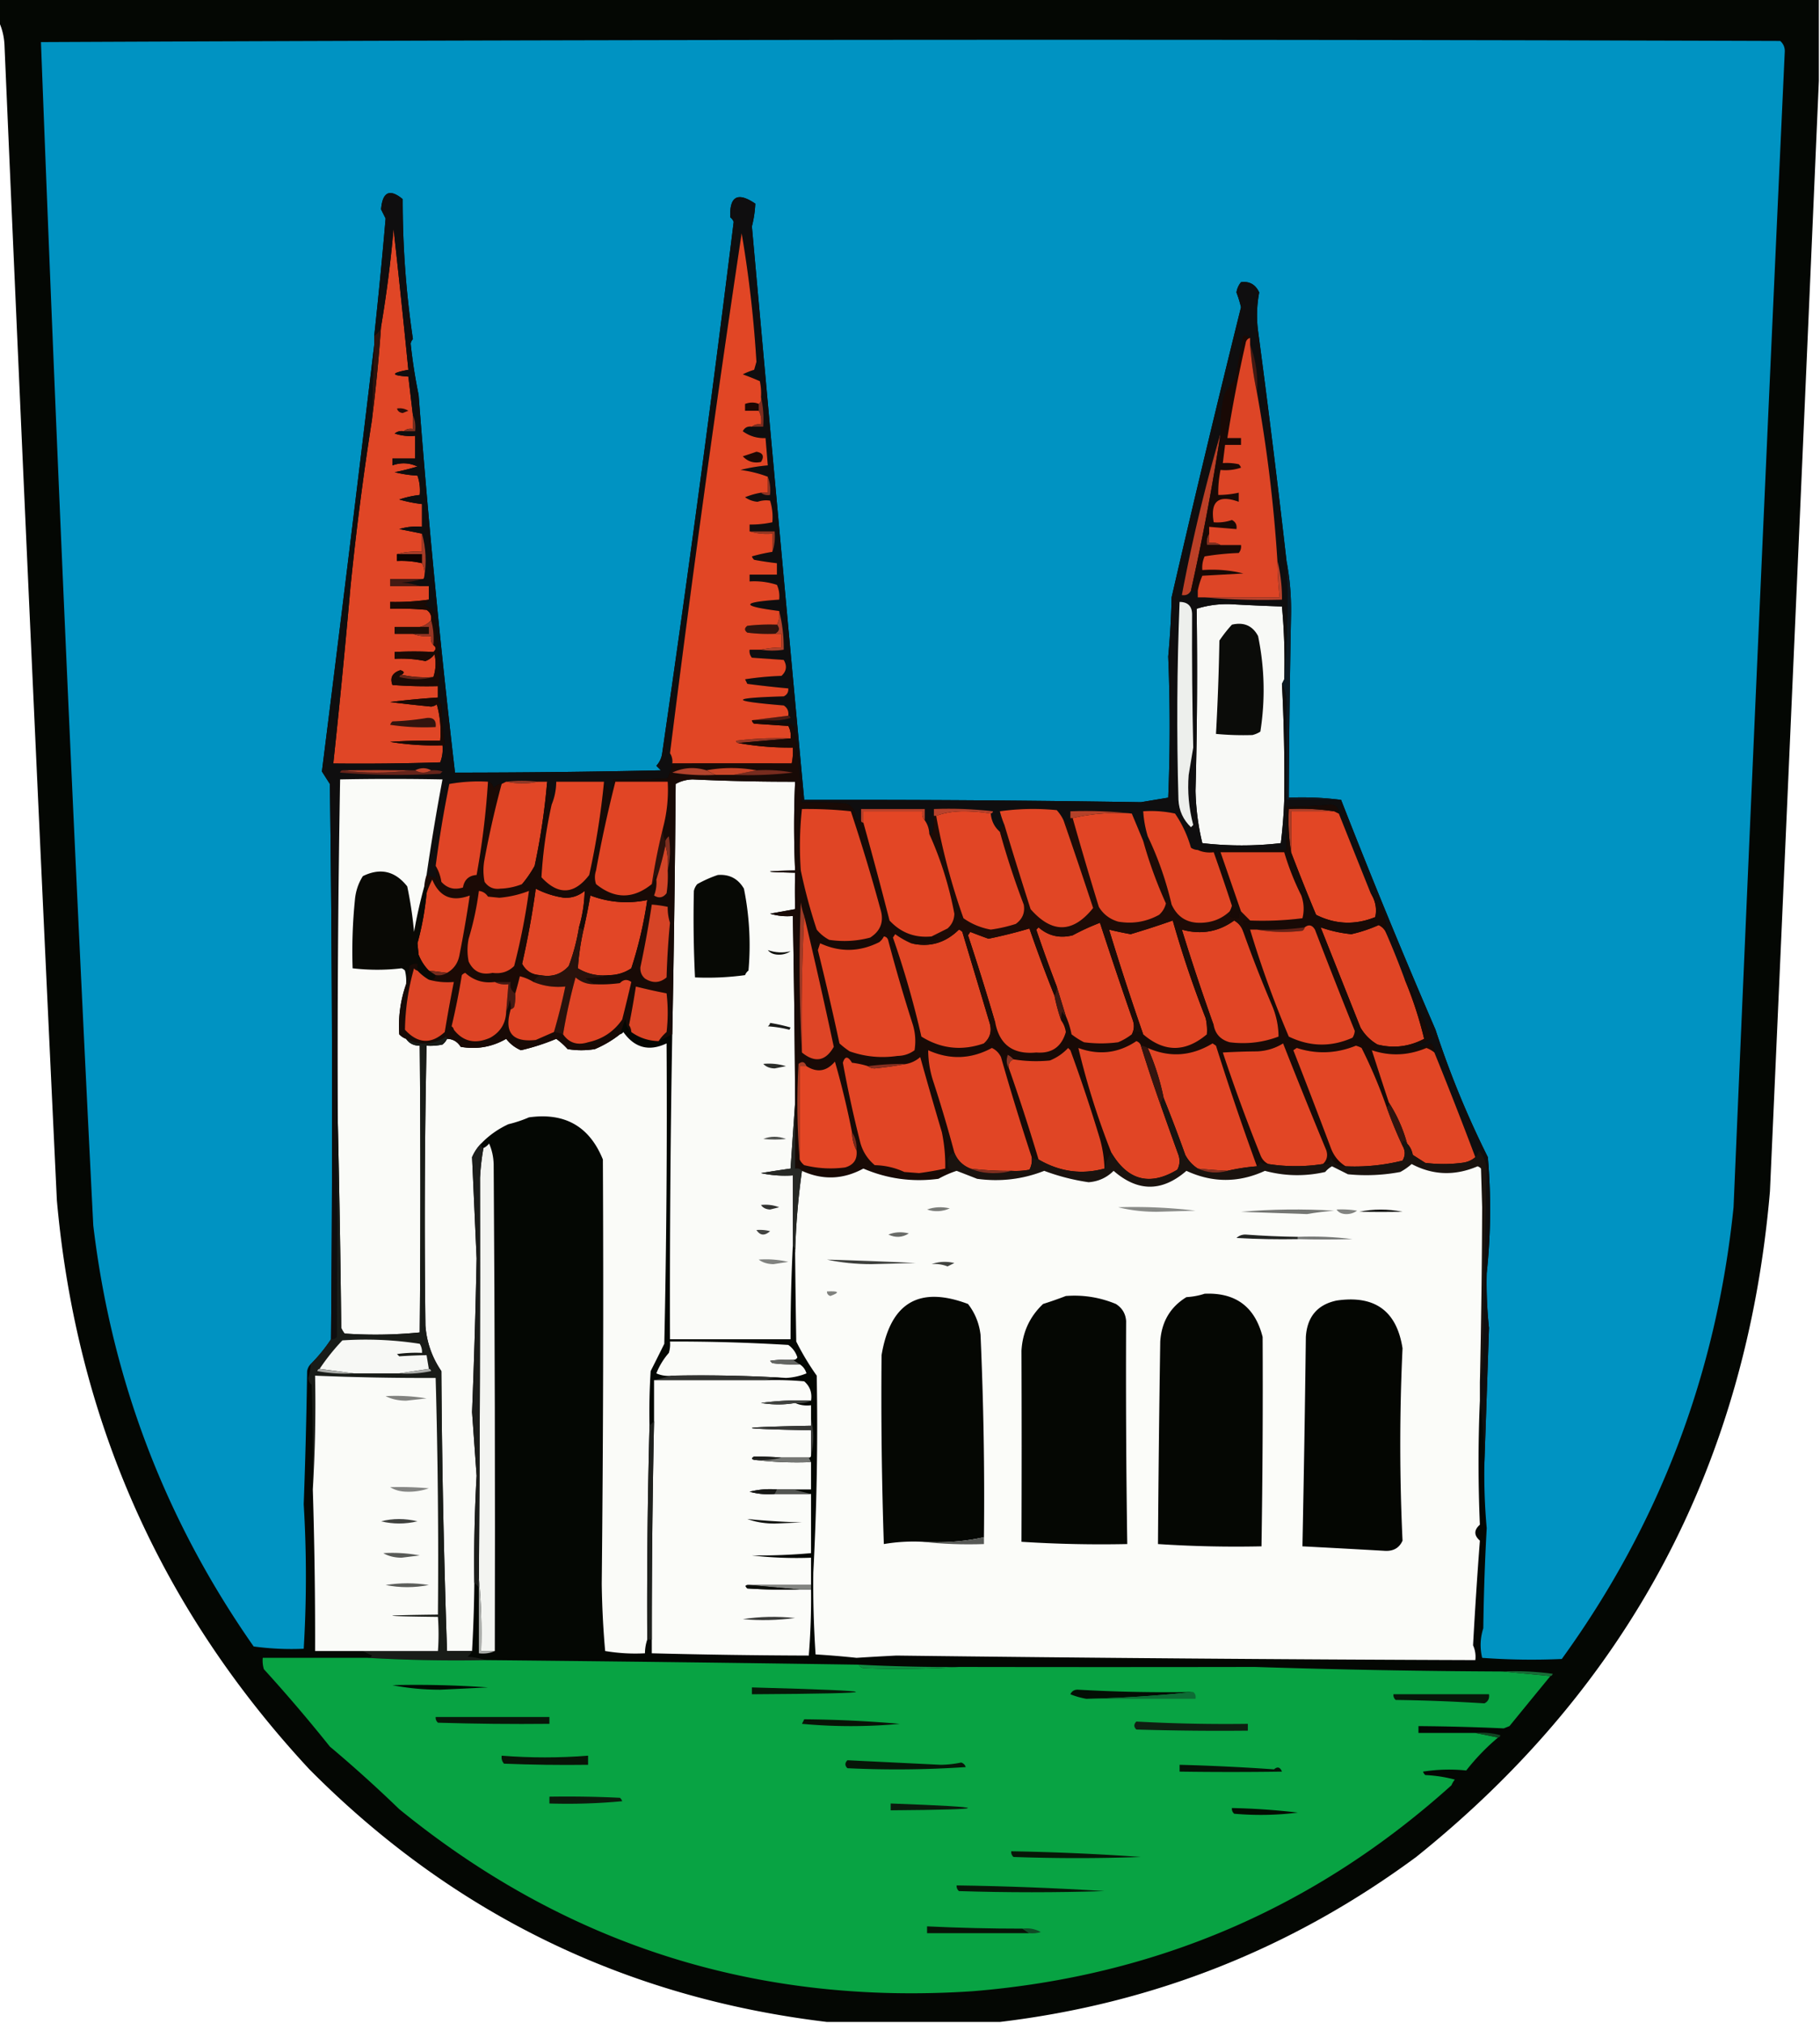 <svg xmlns="http://www.w3.org/2000/svg" width="800" height="889" style="shape-rendering:geometricPrecision;text-rendering:geometricPrecision;image-rendering:optimizeQuality;fill-rule:evenodd;clip-rule:evenodd"><path style="opacity:1" fill="#040703" d="M-.5-.5h800v36a346801.249 346801.249 0 0 1-21.5 488C767.702 643.621 715.869 741.121 622.5 816c-54.521 40.251-115.521 64.418-183 72.5h-76c-88.792-10.647-164.625-47.647-227.5-111-65.37-70.341-102.37-153.674-111-250-8.04-168.98-15.707-337.98-23-507-.108-3.965-.941-7.632-2.5-11v-10z"/><path style="opacity:1" fill="#0093c2" d="M652.5 642.5c.678-19.539 1.345-39.206 2-59a188.164 188.164 0 0 1-1-24 264.58 264.58 0 0 0 .5-51 409.431 409.431 0 0 1-23-56 3073.514 3073.514 0 0 1-41.5-101c-7.482-.992-15.148-1.325-23-1 .14-26.844.474-53.677 1-80.5.127-8.051-.54-15.885-2-23.5a5225.152 5225.152 0 0 0-12.5-101 53.372 53.372 0 0 1 .5-17c-1.639-3.497-4.305-4.997-8-4.5a9.201 9.201 0 0 0-2 4.5 50.977 50.977 0 0 1 2 6.5A7566.286 7566.286 0 0 0 515 262.5a368.018 368.018 0 0 1-1.5 26c.855 20.7.855 41.367 0 62l-12 2a8230.968 8230.968 0 0 0-148-1 96263.116 96263.116 0 0 1-23-252 48.98 48.98 0 0 0 1.5-10c-7.72-5.27-11.387-3.27-11 6a4.458 4.458 0 0 1 1.5 2 10781.4 10781.4 0 0 1-31.5 234c-.36 1.921-1.194 3.588-2.5 5l2 2c-30.234.658-60.401.991-90.5 1a4203.92 4203.92 0 0 1-16-166 234.758 234.758 0 0 1-3.5-22.5 3.943 3.943 0 0 1 1-2 414.374 414.374 0 0 1-4.5-61.5c-5.697-4.701-8.864-3.201-9.5 4.5l2 4a2302.461 2302.461 0 0 1-5 51.5v4a28730.429 28730.429 0 0 1-23 187.5 952.105 952.105 0 0 0 3.5 5.5 10688.8 10688.8 0 0 1 .5 244 70.525 70.525 0 0 1-9 11c-.768.763-1.268 1.763-1.5 3-.28 19.507-.78 39.007-1.5 58.5a527.57 527.57 0 0 1 0 63.5 121.862 121.862 0 0 1-22-1c-38.921-55.571-62.421-117.237-70.5-185a41964.33 41964.33 0 0 1-23-520 97459.65 97459.65 0 0 1 764.5-.5c1.48 1.3 2.146 2.966 2 5A150722.12 150722.12 0 0 0 762 530.5c-7.493 73.179-32.659 139.346-75.5 198.5a294.481 294.481 0 0 1-35-.5c-1.036-4.426-.87-8.76.5-13 .183-14.711.683-29.378 1.5-44a259.948 259.948 0 0 1-1-29z"/><path style="opacity:1" fill="#e04626" d="M181.5 182.5v6c-1.599-.268-2.932.066-4 1-1.478-.262-2.811.071-4 1a21.127 21.127 0 0 0 9 1v10h-10v3c3.744-1.355 7.411-1.188 11 .5-3.27.995-6.603 1.828-10 2.5a52.141 52.141 0 0 0 10 1.5c.944 2.719 1.277 5.552 1 8.5a43.279 43.279 0 0 0-9 2 61.568 61.568 0 0 0 10 2v10a25.879 25.879 0 0 0-10 1c3.477.667 6.811 1.334 10 2v8c-3.871-.315-7.538.018-11 1v3a39.712 39.712 0 0 1 11 1c.961 1.765 1.295 3.765 1 6 0 .667-.333 1-1 1h-14v3h17v6a105.279 105.279 0 0 1-17 1v3c5.344-.166 10.677.001 16 .5 1.607 1.049 2.273 2.549 2 4.5-1.302 1.528-2.969 2.528-5 3h-11v3h8c2.448.973 5.115 1.306 8 1-.268 1.599.066 2.932 1 4 1.276.886 1.276 1.886 0 3a165.622 165.622 0 0 0-17 0v3a52.793 52.793 0 0 1 13.5 1c1.605-.601 2.938-1.601 4-3 .747 3.424.58 6.757-.5 10-4.863.319-9.53-.014-14-1 1.385-.802 1.218-1.469-.5-2-3.518 1.129-4.685 3.296-3.5 6.5 6.658.5 13.325.666 20 .5v5a357.158 357.158 0 0 0-21 2c5.999.75 11.999 1.416 18 2a4.933 4.933 0 0 0 2.5-1c1.446 5.145 1.946 10.479 1.5 16a242.43 242.43 0 0 0-22 .5 119.273 119.273 0 0 0 23 1.5c.268 2.619-.065 5.119-1 7.5-15.663.5-31.33.667-47 .5a4030.867 4030.867 0 0 0 7.5-77 1322.58 1322.58 0 0 1 9.5-74 776.32 776.32 0 0 0 4-41 537.867 537.867 0 0 0 5.5-43 5885.404 5885.404 0 0 1 6.5 62c-7.797 1.449-7.797 2.449 0 3l2 17z"/><path style="opacity:1" fill="#2d130e" d="M167.5 143.5a776.32 776.32 0 0 1-4 41 1037.38 1037.38 0 0 1 1-33v-4c1.478-.948 2.478-2.281 3-4z"/><path style="opacity:1" fill="#f8f9f6" d="m564.5 298.5-1 2a798.433 798.433 0 0 1 1 51 227.879 227.879 0 0 1-1.5 19c-11.438 1.32-22.938 1.32-34.5 0-1.818-7.466-2.818-15.132-3-23 .712-26.791.878-53.458.5-80 4.834-1.52 9.834-2.187 15-2 7.499.417 14.999.75 22.5 1a260.898 260.898 0 0 1 1 32z"/><path style="opacity:1" fill="#0c1922" d="M565.5 246.5c1.46 7.615 2.127 15.449 2 23.5-.526 26.823-.86 53.656-1 80.5 7.852-.325 15.518.008 23 1h-24a1344.008 1344.008 0 0 1 0-42.5c-.019-3.252-.686-6.085-2-8.5l1-2a417.94 417.94 0 0 0 1-52z"/><path style="opacity:1" fill="#0b0c09" d="M541.5 274.5c5.242-1.229 9.075.437 11.5 5 2.874 13.935 3.207 27.935 1 42a11.333 11.333 0 0 1-3.5 1.5c-5.328.169-10.662.002-16-.5a1072.008 1072.008 0 0 0 1.5-41 59.425 59.425 0 0 1 5.5-7z"/><path style="opacity:1" fill="#0f0e0f" d="M565.5 246.5a417.94 417.94 0 0 1-1 52 260.898 260.898 0 0 0-1-32c-7.501-.25-15.001-.583-22.5-1-5.166-.187-10.166.48-15 2 .378 26.542.212 53.209-.5 80 .182 7.868 1.182 15.534 3 23 11.562 1.32 23.062 1.32 34.5 0a227.879 227.879 0 0 0 1.5-19 798.433 798.433 0 0 0-1-51c1.314 2.415 1.981 5.248 2 8.5a1344.008 1344.008 0 0 0 0 42.5h24a3073.514 3073.514 0 0 0 41.5 101 409.431 409.431 0 0 0 23 56 264.58 264.58 0 0 1-.5 51c-.18 7.977.154 15.977 1 24-.655 19.794-1.322 39.461-2 59-.145-9.188-.811-18.188-2-27v-8c.825-4.147 1.325-8.481 1.5-13 .367-26.603.867-52.937 1.5-79 .246-3.838-.92-7.172-3.5-10-.232 1.237-.732 2.237-1.5 3a1879.73 1879.73 0 0 0-18-46c.188-1.603-.312-2.937-1.5-4-2.694 1.383-5.527 1.883-8.5 1.5a25.471 25.471 0 0 0 9-4 135.39 135.39 0 0 1-10-24c-.336-1.03-1.003-1.53-2-1.5a350.917 350.917 0 0 0-8-20c-.026-7.109-2.36-13.109-7-18a16671.696 16671.696 0 0 1-14-35c.042-2.349-1.125-3.682-3.5-4-6.332.65-12.832.983-19.5 1v19h-30c-.333 4-.667 4-1 0h-8a5.576 5.576 0 0 1-3-1 51.378 51.378 0 0 0-7-15 49.87 49.87 0 0 0-14-1 49.299 49.299 0 0 0 2 11c.369 2.493-.297 3.16-2 2l-5-12c-8.818-.993-17.818-1.327-27-1v3a8.43 8.43 0 0 1-.5 4c-.236-1.619-1.069-2.619-2.5-3-.719-1.591-1.719-3.091-3-4.5a104.718 104.718 0 0 0-25 .5 41.653 41.653 0 0 0 2 6c-1.051.722-1.718 1.722-2 3-2.373-2.079-3.706-4.746-4-8 .543-.06.876-.393 1-1a169.926 169.926 0 0 0-26-1v3a24.935 24.935 0 0 1-.5 7c-.383.556-.883.889-1.5 1-.095-2.286-.762-4.286-2-6v-5h-28v5c-.996.086-1.829-.248-2.5-1 .085-3.348-1.415-5.515-4.5-6.5-6.325-.5-12.658-.666-19-.5a439.914 439.914 0 0 0-3.5-33l-1.5-1.5c-3.525-.179-6.859-.679-10-1.5 3.398.32 6.732-.013 10-1-.124-.607-.457-.94-1-1 .273-1.951-.393-3.451-2-4.5-23.903-1.968-23.903-3.302 0-4 1.473-.71 2.14-1.876 2-3.5a415.515 415.515 0 0 1-18-2l-1-2a130.373 130.373 0 0 1 16-1.5c2.225-2.025 2.559-4.358 1-7l-14-1c-.837-1.011-1.17-2.178-1-3.5h5c3.132.512 6.465.512 10 0 .05-5.889-.616-11.556-2-17-16.959-2.174-16.959-3.841 0-5 .256-2.292-.077-4.459-1-6.5a31.818 31.818 0 0 0-12-1.5v-3h12v-5c-3.339-.39-6.673-.89-10-1.5a3.647 3.647 0 0 1-1-1.5 76.094 76.094 0 0 1 9-2c.977-2.787 1.31-5.787 1-9h-11v-3c3.381.04 6.714-.293 10-1 .284-3.277-.049-6.443-1-9.5-1.826-.292-3.659-.125-5.5.5a11.012 11.012 0 0 1-5.5-2 34.104 34.104 0 0 1 7-2c1.068.934 2.401 1.268 4 1 .306-2.885-.027-5.552-1-8-3.755-1.435-7.755-2.435-12-3a74.771 74.771 0 0 1 12-2l-1-12c-3.677.162-7.011-.838-10-3 .82-1.611 2.154-2.278 4-2h5c.318-4.532-.015-8.866-1-13a24.935 24.935 0 0 0-.5-7 127.9 127.9 0 0 0-7.5-3 29.825 29.825 0 0 1 5-2l1-3.5a523.184 523.184 0 0 0-6.5-56.5A9402.71 9402.71 0 0 0 294.5 331c.88 1.356 1.214 2.856 1 4.5a31.723 31.723 0 0 1-2 6.5c-7.993.5-15.993.666-24 .5-.02 6.294-1.354 6.627-4 1h-21c-.049 3.578-.715 6.911-2 10l-2-10h-4c-4.855-.547-9.522-.547-14 0l-2 1c-1.517.011-2.684.677-3.5 2-.236-1.619-1.069-2.619-2.5-3a73.133 73.133 0 0 0-17 1 506.112 506.112 0 0 0-6 36c.198 2.075.365 4.075.5 6a9.175 9.175 0 0 0-4.5-2 1007.237 1007.237 0 0 1 7-42 1180.102 1180.102 0 0 0-45 0 6652.979 6652.979 0 0 0-1 151c-.137 31.162-.304 62.495-.5 94-.671.752-1.504 1.086-2.5 1a10688.8 10688.8 0 0 0-.5-244 952.105 952.105 0 0 1-3.5-5.5 28730.429 28730.429 0 0 0 23-187.5 1037.38 1037.38 0 0 0-1 33 1322.58 1322.58 0 0 0-9.5 74 4030.867 4030.867 0 0 1-7.5 77c15.67.167 31.337 0 47-.5.935-2.381 1.268-4.881 1-7.5.438.065.772-.101 1-.5a162.87 162.87 0 0 1-1.5-17.5l-1.5-1.5c1.073-12.153.573-24.319-1.5-36.5-.207-2.923-1.707-4.756-4.5-5.5.881-.708 1.547-1.542 2-2.5v-6h-4c-2.469-.817-5.135-1.317-8-1.5 3.195-.181 6.195-.681 9-1.5.667 0 1-.333 1-1 1.064-6.373.731-12.706-1-19a624.355 624.355 0 0 0-10-2 25.879 25.879 0 0 1 10-1v-10a61.568 61.568 0 0 1-10-2 43.279 43.279 0 0 1 9-2c.277-2.948-.056-5.781-1-8.5a52.141 52.141 0 0 1-10-1.5c3.397-.672 6.73-1.505 10-2.5-3.589-1.688-7.256-1.855-11-.5v-3h10v-10a21.127 21.127 0 0 1-9-1c1.189-.929 2.522-1.262 4-1h5c.302-2.559-.032-4.893-1-7l-2-17c-7.797-.551-7.797-1.551 0-3a5885.404 5885.404 0 0 0-6.5-62 537.867 537.867 0 0 1-5.5 43c-.522 1.719-1.522 3.052-3 4a2302.461 2302.461 0 0 0 5-51.5l-2-4c.636-7.701 3.803-9.201 9.5-4.5a414.374 414.374 0 0 0 4.5 61.5 3.943 3.943 0 0 0-1 2 234.758 234.758 0 0 0 3.5 22.5 4203.92 4203.92 0 0 0 16 166c30.099-.009 60.266-.342 90.5-1l-2-2c1.306-1.412 2.14-3.079 2.5-5a10781.4 10781.4 0 0 0 31.5-234 4.458 4.458 0 0 0-1.5-2c-.387-9.27 3.28-11.27 11-6a48.98 48.98 0 0 1-1.5 10c7.557 84.02 15.224 168.02 23 252 49.343-.11 98.677.223 148 1l12-2c.855-20.633.855-41.3 0-62a368.018 368.018 0 0 0 1.5-26A7566.286 7566.286 0 0 1 545.5 135a50.977 50.977 0 0 0-2-6.5 9.201 9.201 0 0 1 2-4.5c3.695-.497 6.361 1.003 8 4.5a53.372 53.372 0 0 0-.5 17 5225.152 5225.152 0 0 1 12.5 101z"/><path style="opacity:1" fill="#e04525" d="M609.5 410.5a350.917 350.917 0 0 1 8 20 169.16 169.16 0 0 1 8.5 26c-6.587 3.456-13.42 4.289-20.5 2.5a20.231 20.231 0 0 1-7.5-7.5 86216.73 86216.73 0 0 1-17.5-44c4.299 1.531 8.799 2.531 13.5 3a63.414 63.414 0 0 0 12-4c1.771.847 2.937 2.18 3.5 4z"/><path style="opacity:1" fill="#e24626" d="M267.5 428.5c-4.864.499-9.364-.501-13.5-3a111.996 111.996 0 0 1 2.5-17 299.087 299.087 0 0 0 3-15c8.108 3.079 16.441 3.746 25 2a180.178 180.178 0 0 1-7 30c-3.04 2.014-6.374 3.014-10 3z"/><path style="opacity:1" fill="#e14626" d="M235.5 390.5c3.897 2.024 8.063 3.357 12.5 4 3.385.14 6.385-.86 9-3a62.171 62.171 0 0 1-2.5 16 87.611 87.611 0 0 1-4.5 17c-3.298 3.665-7.465 4.998-12.5 4-3.649-.155-6.316-1.822-8-5a384.194 384.194 0 0 0 6-33z"/><path style="opacity:1" fill="#1b0a05" d="M214.5 343.5c1.431.381 2.264 1.381 2.5 3 .816-1.323 1.983-1.989 3.5-2a428.4 428.4 0 0 0-7.5 33 25.238 25.238 0 0 0 0 10c1.686 2.419 4.019 3.419 7 3a28.06 28.06 0 0 0 9.5-2c.974 1.585 2.474 2.585 4.5 3 .383-.556.883-.889 1.5-1a384.194 384.194 0 0 1-6 33c1.684 3.178 4.351 4.845 8 5-1.4.6-2.4 1.6-3 3-1.963-1.184-3.963-2.017-6-2.5a144.255 144.255 0 0 1-2 7.5c-1.756-1.052-2.423-2.719-2-5h-7c-5.002.665-9.335-.668-13-4a3.647 3.647 0 0 0-1.5 1 316.76 316.76 0 0 1-4.5 22.5c.556.383.889.883 1 1.5-1.459-.067-2.792.266-4 1a636.888 636.888 0 0 1 4-22c-3.871.315-7.538-.018-11-1 1.679.215 2.679-.452 3-2 1.915.284 3.581-.049 5-1 3.042-1.724 4.875-4.391 5.5-8a585.836 585.836 0 0 0 4.5-26c-7.856 2.937-13.356.604-16.5-7a41.362 41.362 0 0 0-2.5 6c.237-1.291-.096-2.291-1-3a20.69 20.69 0 0 1 1-5c1.67.251 3.17.918 4.5 2a240.024 240.024 0 0 0-.5-6c1.276 2.062 2.11 4.396 2.5 7 2.559 2.849 5.726 3.683 9.5 2.5.6-3.436 2.6-5.269 6-5.5 2.485-13.714 4.152-27.38 5-41z"/><path style="opacity:1" fill="#e04525" d="M210.5 391.5c1.696.185 3.029 1.019 4 2.5l5 .5c4.497-.39 8.83-1.39 13-3a286.761 286.761 0 0 1-6.5 33c-2.573 2.528-5.739 3.528-9.5 3-4.932 1.094-8.432-.573-10.5-5a25.238 25.238 0 0 1 0-10 130.462 130.462 0 0 0 4.5-21z"/><path style="opacity:1" fill="#e04625" d="m196.5 427.5-8-1c-1.951-1.98-3.451-4.313-4.5-7l-.5-5a128.23 128.23 0 0 0 4-22 41.362 41.362 0 0 1 2.5-6c3.144 7.604 8.644 9.937 16.5 7a585.836 585.836 0 0 1-4.5 26c-.625 3.609-2.458 6.276-5.5 8z"/><path style="opacity:1" fill="#090905" d="M186.5 389.5c.904.709 1.237 1.709 1 3a128.23 128.23 0 0 1-4 22l.5 5c1.049 2.687 2.549 5.02 4.5 7l3 2c-.321 1.548-1.321 2.215-3 2a21.614 21.614 0 0 1-5-4v-3c-1.322-.17-2.489.163-3.5 1-.183 2.865-.683 5.531-1.5 8a18.453 18.453 0 0 0-.5-6 3.647 3.647 0 0 0-1.5-1c-7.044.841-14.211.841-21.5 0-.333-10.011 0-20.011 1-30 .332-3.847 1.498-7.347 3.5-10.5 7.661-3.763 14.161-2.263 19.5 4.5a173.5 173.5 0 0 1 3 20 217.566 217.566 0 0 1 4.5-20z"/><path style="opacity:1" fill="#e24625" d="m586.5 356.5 2 1c4.641 11.641 9.308 23.308 14 35 2.118 3.339 2.785 6.839 2 10.5-8.856 3.571-17.522 3.237-26-1a969.11 969.11 0 0 1-11-27.5v-18h19z"/><path style="opacity:1" fill="#ac3e27" d="M586.5 356.5h-19v18c-.99-6.145-1.323-12.478-1-19 6.854-.324 13.521.009 20 1z"/><path style="opacity:1" fill="#943928" d="M222.5 343.5c4.478-.547 9.145-.547 14 0-4.505.999-9.172.999-14 0z"/><path style="opacity:1" fill="#e14626" d="M222.5 343.5c4.828.999 9.495.999 14 0h4a291.458 291.458 0 0 1-5.5 37 51.195 51.195 0 0 1-5.5 8 28.06 28.06 0 0 1-9.5 2c-2.981.419-5.314-.581-7-3a25.238 25.238 0 0 1 0-10 428.4 428.4 0 0 1 7.5-33l2-1z"/><path style="opacity:1" fill="#e04526" d="M214.5 343.5c-.848 13.62-2.515 27.286-5 41-3.4.231-5.4 2.064-6 5.5-3.774 1.183-6.941.349-9.5-2.5-.39-2.604-1.224-4.938-2.5-7a506.112 506.112 0 0 1 6-36 73.133 73.133 0 0 1 17-1z"/><path style="opacity:1" fill="#fafbf8" d="M349.5 484.5c-.667 9.508-1.333 19.175-2 29-4.32.612-8.653 1.278-13 2a49.87 49.87 0 0 0 14 1v31a786.125 786.125 0 0 0-1 41h-53c-.124-44.671.209-89.338 1-134a9556.701 9556.701 0 0 0 1.5-110c2.213-1.26 4.713-1.926 7.5-2a930.023 930.023 0 0 0 45 1 438.037 438.037 0 0 0 0 39c-14.667.333-14.667.667 0 1a352.56 352.56 0 0 0 0 16l-11 2a25.879 25.879 0 0 0 10 1c.519 26.71.852 54.044 1 82zM187.5 384.5a20.69 20.69 0 0 0-1 5 217.566 217.566 0 0 0-4.5 20 173.5 173.5 0 0 0-3-20c-5.339-6.763-11.839-8.263-19.5-4.5-2.002 3.153-3.168 6.653-3.5 10.5-1 9.989-1.333 19.989-1 30 7.289.841 14.456.841 21.5 0a3.647 3.647 0 0 1 1.5 1c.495 1.973.662 3.973.5 6-2.49 7.097-3.49 14.43-3 22a7.47 7.47 0 0 0 3 2c1.411 2.039 3.411 3.039 6 3 .377 41.724.377 83.724 0 126a195.051 195.051 0 0 1-33 .5 9.454 9.454 0 0 1-1.5-2.5 7555.607 7555.607 0 0 0-1.5-90 6652.979 6652.979 0 0 1 1-151c14.761-.286 29.761-.286 45 0a1007.237 1007.237 0 0 0-7 42z"/><path style="opacity:1" fill="#64231a" d="M150.5 338.5c10 1.333 20 1.333 30 0h2c2.333 1.333 4.667 1.333 7 0a12.93 12.93 0 0 1 5 .5l-1 1a323.223 323.223 0 0 1-44-.5c.124-.607.457-.94 1-1z"/><path style="opacity:1" fill="#c6442a" d="M189.5 338.5c-2.333 1.333-4.667 1.333-7 0 2.441-1.256 4.774-1.256 7 0z"/><path style="opacity:1" fill="#af402a" d="M180.5 338.5c-10 1.333-20 1.333-30 0 10.21-.119 20.21-.119 30 0z"/><path style="opacity:1" fill="#923524" d="m347.5 324.5-23 2c-.543-.06-.876-.393-1-1a144.841 144.841 0 0 1 24-1z"/><path style="opacity:1" fill="#33140e" d="M187.5 315.5c3-.333 4.333 1 4 4-6.7.33-13.366-.003-20-1a3.647 3.647 0 0 1 1-1.5c5.184-.174 10.184-.674 15-1.5z"/><path style="opacity:1" fill="#4b1b13" d="M346.5 314.5c.543.06.876.393 1 1a25.879 25.879 0 0 1-10 1h-7l16-2z"/><path style="opacity:1" fill="#1a0a05" d="M188.5 263.5c-.453.958-1.119 1.792-2 2.5 2.793.744 4.293 2.577 4.5 5.5 2.073 12.181 2.573 24.347 1.5 36.5l1.5 1.5c.19 5.916.69 11.749 1.5 17.5-.228.399-.562.565-1 .5a119.273 119.273 0 0 1-23-1.5 242.43 242.43 0 0 1 22-.5c.446-5.521-.054-10.855-1.5-16a4.933 4.933 0 0 1-2.5 1 661.832 661.832 0 0 1-18-2 357.158 357.158 0 0 1 21-2v-5c-6.675.166-13.342 0-20-.5-1.185-3.204-.018-5.371 3.5-6.5 1.718.531 1.885 1.198.5 2-.543.06-.876.393-1 1 5.152 1.314 10.152 1.314 15 0 1.08-3.243 1.247-6.576.5-10-1.062 1.399-2.395 2.399-4 3a52.793 52.793 0 0 0-13.5-1v-3a165.622 165.622 0 0 1 17 0c1.276-1.114 1.276-2.114 0-3 .315-3.871-.018-7.538-1-11 .273-1.951-.393-3.451-2-4.5a128.507 128.507 0 0 0-16-.5v-3c5.703.125 11.37-.208 17-1z"/><path style="opacity:1" fill="#642518" d="M176.5 296.5c4.47.986 9.137 1.319 14 1-4.848 1.314-9.848 1.314-15 0 .124-.607.457-.94 1-1z"/><path style="opacity:1" fill="#993624" d="M189.5 272.5c.982 3.462 1.315 7.129 1 11-.934-1.068-1.268-2.401-1-4-2.885.306-5.552-.027-8-1h7v-3h-4c2.031-.472 3.698-1.472 5-3z"/><path style="opacity:1" fill="#af412b" d="M342.5 268.5c1.384 5.444 2.05 11.111 2 17-3.535.512-6.868.512-10 0a41.73 41.73 0 0 1 9-1v-6h-3c1.993-.972 2.326-2.305 1-4 .961-1.765 1.295-3.765 1-6z"/><path style="opacity:1" fill="#1e0e07" d="M184.5 275.5h4v3h-15v-3h11z"/><path style="opacity:1" fill="#2f140e" d="M341.5 274.5c1.326 1.695.993 3.028-1 4a72.367 72.367 0 0 1-12-.5c-1.333-1-1.333-2 0-3a84.902 84.902 0 0 1 13-.5z"/><path style="opacity:1" fill="#edefec" d="M518.5 264.5c3.809.034 5.643 2.034 5.5 6-.101 19.609.066 38.942.5 58l-2 12c-.588 7.382.078 14.716 2 22l-1 1c-3.408-3.252-5.241-7.252-5.5-12-.824-29.072-.658-58.072.5-87z"/><path style="opacity:1" fill="#b9422c" d="M561.5 246.5c1.384 5.444 2.05 11.111 2 17-11.512.328-22.846-.005-34-1h33a161.574 161.574 0 0 1-1-16z"/><path style="opacity:1" fill="#441a13" d="M185.5 254.5c-2.805.819-5.805 1.319-9 1.5 2.865.183 5.531.683 8 1.5h-13v-3h14z"/><path style="opacity:1" fill="#0d0301" d="M174.5 243.5h11v4a39.712 39.712 0 0 0-11-1v-3z"/><path style="opacity:1" fill="#a63c28" d="M185.5 234.5c1.731 6.294 2.064 12.627 1 19 .295-2.235-.039-4.235-1-6v-4h-11c3.462-.982 7.129-1.315 11-1v-8z"/><path style="opacity:1" fill="#843020" d="M531.5 234.5v4c1.915-.284 3.581.049 5 1h-6c-.284-1.915.049-3.581 1-5z"/><path style="opacity:1" fill="#933622" d="M329.5 233.5h11c.31 3.213-.023 6.213-1 9v-8c-3.542.313-6.875-.021-10-1z"/><path style="opacity:1" fill="#bb4027" d="M536.5 190.5a1015.998 1015.998 0 0 1-13 69c-.787 1.604-2.12 2.271-4 2a747.29 747.29 0 0 1 17-71z"/><path style="opacity:1" fill="#8c3324" d="M337.5 209.5c.973 2.448 1.306 5.115 1 8-1.599.268-2.932-.066-4-1h3v-7z"/><path style="opacity:1" fill="#7d3021" d="M181.5 182.5c.968 2.107 1.302 4.441 1 7h-5c1.068-.934 2.401-1.268 4-1v-6z"/><path style="opacity:1" fill="#270d09" d="M174.5 179.5c1.788-.285 3.455.048 5 1l-2.5 1c-1.376-.184-2.209-.851-2.5-2z"/><path style="opacity:1" fill="#1b0703" d="M333.5 177.5v3h-6v-3c2.191-.791 4.191-.791 6 0z"/><path style="opacity:1" fill="#7e2d20" d="M334.5 174.5c.985 4.134 1.318 8.468 1 13h-5c1.068-.934 2.401-1.268 4-1 .295-2.235-.039-4.235-1-6v-3c.904-.709 1.237-1.709 1-3z"/><path style="opacity:1" fill="#190905" d="M549.5 148.5c-1.149.291-1.816 1.124-2 2.5a650.717 650.717 0 0 0-8 41.5h6v3h-7l-1 8c2.357-.163 4.69.003 7 .5.457.414.791.914 1 1.5a21.127 21.127 0 0 1-9 1 49.369 49.369 0 0 0-1 11 41.73 41.73 0 0 0 9-1v4c-8.92-3.233-12.586-.233-11 9a19.372 19.372 0 0 0 8-1c1.611.82 2.278 2.154 2 4l-12-1v3c-.951 1.419-1.284 3.085-1 5h15c.17 1.322-.163 2.489-1 3.5a114.67 114.67 0 0 0-15 1.5 11.988 11.988 0 0 0-1 6c6.183-.453 12.183.047 18 1.5l-18 1a31.723 31.723 0 0 0-2 6.5h-3a1015.998 1015.998 0 0 0 13-69 67.69 67.69 0 0 1 1.5-17 39.396 39.396 0 0 1 5-7c1.172-6.666 2.338-13 3.5-19 1.291-.237 2.291.096 3 1z"/><path style="opacity:1" fill="#421a13" d="M549.5 151.5c2.54 6.634 3.54 13.634 3 21-1.448-6.801-2.448-13.801-3-21z"/><path style="opacity:1" fill="#dd4526" d="M549.5 148.5v3c.552 7.199 1.552 14.199 3 21a643.372 643.372 0 0 1 9 74c.069 5.354.402 10.687 1 16h-36v-3a31.723 31.723 0 0 1 2-6.5l18-1c-5.817-1.453-11.817-1.953-18-1.5a11.988 11.988 0 0 1 1-6 114.67 114.67 0 0 1 15-1.5c.837-1.011 1.17-2.178 1-3.5h-9c-1.419-.951-3.085-1.284-5-1v-7l12 1c.278-1.846-.389-3.18-2-4a19.372 19.372 0 0 1-8 1c-1.586-9.233 2.08-12.233 11-9v-4a41.73 41.73 0 0 1-9 1 49.369 49.369 0 0 1 1-11 21.127 21.127 0 0 0 9-1 3.647 3.647 0 0 0-1-1.5 24.935 24.935 0 0 0-7-.5l1-8h7v-3h-6a650.717 650.717 0 0 1 8-41.5c.184-1.376.851-2.209 2-2.5z"/><path style="opacity:1" fill="#e14625" d="M334.5 174.5c.237 1.291-.096 2.291-1 3-1.809-.791-3.809-.791-6 0v3h6c.961 1.765 1.295 3.765 1 6-1.599-.268-2.932.066-4 1-1.846-.278-3.18.389-4 2 2.989 2.162 6.323 3.162 10 3l1 12a74.771 74.771 0 0 0-12 2c4.245.565 8.245 1.565 12 3v7h-3a34.104 34.104 0 0 0-7 2 11.012 11.012 0 0 0 5.5 2c1.841-.625 3.674-.792 5.5-.5.951 3.057 1.284 6.223 1 9.5a44.866 44.866 0 0 1-10 1v3c3.125.979 6.458 1.313 10 1v8a76.094 76.094 0 0 0-9 2 3.647 3.647 0 0 0 1 1.5c3.327.61 6.661 1.11 10 1.5v5h-12v3a31.818 31.818 0 0 1 12 1.5c.923 2.041 1.256 4.208 1 6.5-16.959 1.159-16.959 2.826 0 5 .295 2.235-.039 4.235-1 6a84.902 84.902 0 0 0-13 .5c-1.333 1-1.333 2 0 3 3.986.499 7.986.666 12 .5h3v6a41.73 41.73 0 0 0-9 1h-5c-.17 1.322.163 2.489 1 3.5l14 1c1.559 2.642 1.225 4.975-1 7-5.364.171-10.698.671-16 1.5l1 2a415.515 415.515 0 0 0 18 2c.14 1.624-.527 2.79-2 3.5-23.903.698-23.903 2.032 0 4 1.607 1.049 2.273 2.549 2 4.5l-16 2c.111.617.444 1.117 1 1.5l15 1c.906 1.699 1.239 3.533 1 5.5a144.841 144.841 0 0 0-24 1c.124.607.457.94 1 1 7.791 1.421 15.791 2.087 24 2a24.935 24.935 0 0 1-.5 7 8667.362 8667.362 0 0 0-52.5 0c.214-1.644-.12-3.144-1-4.5A9402.71 9402.71 0 0 1 326 102.5a523.184 523.184 0 0 1 6.5 56.5l-1 3.5a29.825 29.825 0 0 0-5 2 127.9 127.9 0 0 1 7.5 3c.497 2.31.663 4.643.5 7z"/><path style="opacity:1" fill="#1c0804" d="M332.5 198.5c2.889.499 3.556 1.999 2 4.5-3.178.662-5.845-.171-8-2.5a168.522 168.522 0 0 0 6-2z"/><path style="opacity:1" fill="#29120c" d="m254.5 407.5 2 1a111.996 111.996 0 0 0-2.5 17c4.136 2.499 8.636 3.499 13.5 3-3.141.821-6.475 1.321-10 1.5a51.22 51.22 0 0 0 4 2.5c-3.247.085-6.081-.915-8.5-3a249.168 249.168 0 0 0-5.5 25l-4-1a269.645 269.645 0 0 0 5-20c-4.842.498-9.509-.169-14-2 .6-1.4 1.6-2.4 3-3 5.035.998 9.202-.335 12.5-4a87.611 87.611 0 0 0 4.5-17z"/><path style="opacity:1" fill="#fafbf8" d="M285.5 626.5a2998.451 2998.451 0 0 0-1 94 19.22 19.22 0 0 0-1 6 79.547 79.547 0 0 1-17.5-1 398.028 398.028 0 0 1-1.5-29.5c.644-61.831.811-123.998.5-186.5-5.893-14.537-16.727-20.704-32.5-18.5a54.187 54.187 0 0 1-9 3c-4.594 2.118-8.594 4.952-12 8.5-1.666 1.687-3 3.687-4 6 .675 14.821 1.341 29.654 2 44.5a3302.81 3302.81 0 0 1-2 67.5l2 28a672.313 672.313 0 0 0-1 47 645.396 645.396 0 0 1-1 30h-11a4400.656 4400.656 0 0 1-2.5-123c-4.125-6.041-6.458-12.708-7-20-.518-41.301-.351-82.301.5-123 2.357.163 4.69-.003 7-.5.881-.708 1.547-1.542 2-2.5 2.584.069 4.584 1.235 6 3.5 7.091 1.249 13.758.083 20-3.5a16.036 16.036 0 0 0 6.5 5 97.612 97.612 0 0 0 15.5-5 31.291 31.291 0 0 1 5 4.5c4 .667 8 .667 12 0 4.046-1.716 7.713-3.883 11-6.5.617-.111 1.117-.444 1.5-1 4.954 6.986 11.288 8.652 19 5a4724.22 4724.22 0 0 1-1 132c-1.966 3.98-3.966 7.98-6 12-.5 7.993-.666 15.993-.5 24z"/><path style="opacity:1" fill="#180a06" d="M330.5 316.5h7c3.141.821 6.475 1.321 10 1.5l1.5 1.5a439.914 439.914 0 0 1 3.5 33c6.342-.166 12.675 0 19 .5 3.085.985 4.585 3.152 4.5 6.5.671.752 1.504 1.086 2.5 1 0 .667.333 1 1 1 3.95 14.12 7.783 28.454 11.5 43 4.98 5.383 11.146 7.717 18.5 7 1.175-.219 2.175.114 3 1-3.82 1.645-7.82 2.311-12 2a37 37 0 0 1-7-4l-1 1.5a405.543 405.543 0 0 1 12.5 43.5c8.623 5.38 17.789 6.38 27.5 3 1.322.17 2.489-.163 3.5-1 .183-2.865.683-5.531 1.5-8 1.896 9.643 7.896 13.977 18 13 6.787.547 11.12-2.453 13-9-.301-1.922-.967-3.588-2-5a8.43 8.43 0 0 1 .5-4c.278.916.778 1.582 1.5 2a37.282 37.282 0 0 1 2.5 8 32.79 32.79 0 0 0 5.5 3.5c5 .667 10 .667 15 0a26.523 26.523 0 0 0 6-3.5c1.667-1.333 3.333-1.333 5 0 9.25 7.976 18.584 7.976 28 0 .809-1.792 1.309-3.792 1.5-6 .278.916.778 1.582 1.5 2 .705 3.876 3.038 6.376 7 7.5 7.432.952 14.598.119 21.5-2.5-.035-4.813-1.035-9.48-3-14a566.495 566.495 0 0 1-12.5-32v-5h3c7.723.3 15.39-.033 23-1 .849-3.31.682-6.644-.5-10a115.866 115.866 0 0 1-7.5-19h-28l9 26c-.904.709-1.237 1.709-1 3-1.478.262-2.811-.071-4-1 1.05-.929 1.05-1.595 0-2 .423-.765.757-1.598 1-2.5a967.192 967.192 0 0 0-8-23.5c-2.559.302-4.893-.032-7-1h8c.333 4 .667 4 1 0h30v-19c6.668-.017 13.168-.35 19.5-1 2.375.318 3.542 1.651 3.5 4l-2-1c-6.479-.991-13.146-1.324-20-1-.323 6.522.01 12.855 1 19a969.11 969.11 0 0 0 11 27.5c8.478 4.237 17.144 4.571 26 1 .785-3.661.118-7.161-2-10.5 4.64 4.891 6.974 10.891 7 18-.563-1.82-1.729-3.153-3.5-4a63.414 63.414 0 0 1-12 4c-4.701-.469-9.201-1.469-13.5-3a86216.73 86216.73 0 0 0 17.5 44 20.231 20.231 0 0 0 7.5 7.5c7.08 1.789 13.913.956 20.5-2.5a169.16 169.16 0 0 0-8.5-26c.997-.03 1.664.47 2 1.5a135.39 135.39 0 0 0 10 24 25.471 25.471 0 0 1-9 4c2.973.383 5.806-.117 8.5-1.5 1.188 1.063 1.688 2.397 1.5 4a11.803 11.803 0 0 0-3.5-2c-7.955 3.358-15.955 3.692-24 1 2.419 7.55 4.919 15.216 7.5 23 .172.992-.162 1.658-1 2a222.633 222.633 0 0 0-11-26 11.456 11.456 0 0 0-2.5-1c-8.581 3.484-17.247 3.817-26 1l-1.5 1a3282.42 3282.42 0 0 1 16.5 43c1.305 3.461 3.471 6.128 6.5 8-3.061.056-5.228-1.278-6.5-4a4.934 4.934 0 0 0-.5 3h-3c1.743-1.626 2.243-3.626 1.5-6a2824.51 2824.51 0 0 1-19-47c-3.459 2.16-7.292 3.327-11.5 3.5a296.04 296.04 0 0 0-15 .5 776.358 776.358 0 0 0 16.5 45c.69 1.85 1.856 3.184 3.5 4-1.322.17-2.489-.163-3.5-1-.278.916-.778 1.582-1.5 2a1238.026 1238.026 0 0 1-18-53l-1.5-1c-9.294 5.624-18.794 6.29-28.5 2a5.727 5.727 0 0 0-3-1c-.311-.978-.978-1.645-2-2-7.926 5.31-16.426 6.31-25.5 3a335.03 335.03 0 0 0 14.5 46c-1.583 2.008-2.583 4.341-3 7a55.171 55.171 0 0 0-2-13 694.66 694.66 0 0 0-13-39l-1-1a22.202 22.202 0 0 1-8 5.5 61.641 61.641 0 0 1-16-.5c-.672-.767-1.505-1.434-2.5-2-.789 2.212-.622 4.212.5 6a895.597 895.597 0 0 1 13 40 5.727 5.727 0 0 1-3-1 1106.665 1106.665 0 0 1-13.5-44c-.899-1.827-2.233-3.16-4-4-9.153 4.953-18.487 5.286-28 1 .008 4.383.674 8.716 2 13a581.978 581.978 0 0 1 9.5 32c-2.086.648-3.086 2.148-3 4.5-.076 2.756 1.257 3.923 4 3.5-2.675.855-5.342 2.022-8 3.5-11.437 1.515-22.437.015-33-4.5-8.9 4.828-17.9 5.161-27 1-.709-.904-1.709-1.237-3-1v-29c-.148-27.956-.481-55.29-1-82a25.879 25.879 0 0 1-10-1l11-2a352.56 352.56 0 0 1 0-16c-14.667-.333-14.667-.667 0-1a438.037 438.037 0 0 1 0-39 930.023 930.023 0 0 1-45-1c-2.787.074-5.287.74-7.5 2a9556.701 9556.701 0 0 1-1.5 110l-6 3a19.552 19.552 0 0 1 3.5-4 72.464 72.464 0 0 0 0-17c-4.509-.86-9.009-1.86-13.5-3a379.925 379.925 0 0 1-3 17 5.576 5.576 0 0 1 1 3c-1.664-1.449-2.498-3.449-2.5-6-.847 2.354-1.68 4.688-2.5 7-3.287 2.617-6.954 4.784-11 6.5-4 .667-8 .667-12 0a31.291 31.291 0 0 0-5-4.5 97.612 97.612 0 0 1-15.5 5 16.036 16.036 0 0 1-6.5-5c-6.242 3.583-12.909 4.749-20 3.5-1.416-2.265-3.416-3.431-6-3.5.065-.438-.101-.772-.5-1-5.565 3.67-11.398 4.004-17.5 1a7.47 7.47 0 0 1-3-2c-.49-7.57.51-14.903 3-22 .817-2.469 1.317-5.135 1.5-8 1.011-.837 2.178-1.17 3.5-1v3c-.617-.111-1.117-.444-1.5-1a103.583 103.583 0 0 0-4 27c5.661 6.15 11.494 6.483 17.5 1 1.208-.734 2.541-1.067 4-1 4.131 5.266 9.464 6.432 16 3.5 4.5-2.497 6.833-6.33 7-11.5.802-1.452 1.302-3.118 1.5-5a8.43 8.43 0 0 1 .5 4c-3.025 10.133.642 14.633 11 13.5 2.655-1.166 5.322-2.332 8-3.5l4 1c2.652 3.814 6.319 4.981 11 3.5 6.361-1.372 11.361-4.706 15-10a741.185 741.185 0 0 0 4-16.5c-1.807-1.299-3.473-1.132-5 .5a60.931 60.931 0 0 1-11 .5 51.22 51.22 0 0 1-4-2.5c3.525-.179 6.859-.679 10-1.5 3.626.014 6.96-.986 10-3a180.178 180.178 0 0 0 7-30c-8.559 1.746-16.892 1.079-25-2a299.087 299.087 0 0 1-3 15l-2-1a62.171 62.171 0 0 0 2.5-16c-2.615 2.14-5.615 3.14-9 3-4.437-.643-8.603-1.976-12.5-4-.617.111-1.117.444-1.5 1-2.026-.415-3.526-1.415-4.5-3a51.195 51.195 0 0 0 5.5-8 291.458 291.458 0 0 0 5.5-37l2 10a194.53 194.53 0 0 0-4.5 32c7.391 7.982 14.391 7.648 21-1a338.14 338.14 0 0 0 6.5-41c2.646 5.627 3.98 5.294 4-1 8.007.166 16.007 0 24-.5a31.723 31.723 0 0 0 2-6.5c17.625-.053 35.125-.053 52.5 0 .497-2.31.663-4.643.5-7-8.209.087-16.209-.579-24-2l23-2c.239-1.967-.094-3.801-1-5.5l-15-1c-.556-.383-.889-.883-1-1.5z"/><path style="opacity:1" fill="#191a18" d="M338.5 449.5a76.094 76.094 0 0 1 9 2l-.5 1a51.727 51.727 0 0 0-9.5-1.5c.556-.383.889-.883 1-1.5z"/><path style="opacity:1" fill="#451a13" d="M217.5 431.5h7c-.423 2.281.244 3.948 2 5a18.453 18.453 0 0 1-.5 6c-.383.556-.883.889-1.5 1a8.43 8.43 0 0 0-.5-4c-.198 1.882-.698 3.548-1.5 5l1-12c-2.235.295-4.235-.039-6-1z"/><path style="opacity:1" fill="#db4526" d="M289.5 457.5c-4.465-.112-8.465-1.445-12-4a5.576 5.576 0 0 0-1-3 379.925 379.925 0 0 0 3-17c4.491 1.14 8.991 2.14 13.5 3a72.464 72.464 0 0 1 0 17 19.552 19.552 0 0 0-3.5 4z"/><path style="opacity:1" fill="#9f3b27" d="M353.5 402.5a900.97 900.97 0 0 0-1 60 728.03 728.03 0 0 1-.5-66 31.894 31.894 0 0 0 1.5 6z"/><path style="opacity:1" fill="#e04526" d="M261.5 432.5a60.931 60.931 0 0 0 11-.5c1.527-1.632 3.193-1.799 5-.5a741.185 741.185 0 0 1-4 16.5c-3.639 5.294-8.639 8.628-15 10-4.681 1.481-8.348.314-11-3.5a249.168 249.168 0 0 1 5.5-25c2.419 2.085 5.253 3.085 8.5 3z"/><path style="opacity:1" fill="#e04525" d="M234.5 431.5c4.491 1.831 9.158 2.498 14 2a269.645 269.645 0 0 1-5 20 3440.943 3440.943 0 0 0-8 3.5c-10.358 1.133-14.025-3.367-11-13.5.617-.111 1.117-.444 1.5-1 .495-1.973.662-3.973.5-6 .71-2.393 1.377-4.893 2-7.5 2.037.483 4.037 1.316 6 2.5z"/><path style="opacity:1" fill="#df4526" d="M217.5 431.5c1.765.961 3.765 1.295 6 1l-1 12c-.167 5.17-2.5 9.003-7 11.5-6.536 2.932-11.869 1.766-16-3.5-.111-.617-.444-1.117-1-1.5a316.76 316.76 0 0 0 4.5-22.5 3.647 3.647 0 0 1 1.5-1c3.665 3.332 7.998 4.665 13 4z"/><path style="opacity:1" fill="#762b1d" d="m188.5 426.5 8 1c-1.419.951-3.085 1.284-5 1l-3-2z"/><path style="opacity:1" fill="#dd4526" d="M183.5 426.5a21.614 21.614 0 0 0 5 4c3.462.982 7.129 1.315 11 1a636.888 636.888 0 0 0-4 22c-6.006 5.483-11.839 5.15-17.5-1 .149-9.22 1.482-18.22 4-27 .383.556.883.889 1.5 1z"/><path style="opacity:1" fill="#0f100d" d="M337.5 417.5c3.336 1.151 6.669 1.318 10 .5-1.616 1.077-3.449 1.577-5.5 1.5-1.986-.069-3.486-.735-4.5-2z"/><path style="opacity:1" fill="#e24625" d="M388.5 411.5c1.086.12 1.753.787 2 2a721.986 721.986 0 0 0 10.5 36c1.325 3.928 1.658 7.928 1 12-2.166 1.621-4.666 2.455-7.5 2.5-7.198 1.054-14.198.388-21-2a36.078 36.078 0 0 1-4.5-3.5 1340.161 1340.161 0 0 0-9.5-41l1-3c8.667 4.017 17.333 3.85 26-.5.881-.708 1.547-1.542 2-2.5z"/><path style="opacity:1" fill="#e14625" d="M432.5 458.5c-9.711 3.38-18.877 2.38-27.5-3a405.543 405.543 0 0 0-12.5-43.5l1-1.5a37 37 0 0 0 7 4c7.968 1.921 14.968-.079 21-6a3.647 3.647 0 0 1 1.5 1l12 40c1.073 3.6.24 6.6-2.5 9z"/><path style="opacity:1" fill="#662217" d="M573.5 407.5c-.111.617-.444 1.117-1 1.5-6.846.821-13.513.654-20-.5a123.92 123.92 0 0 0 21-1z"/><path style="opacity:1" fill="#e24625" d="M463.5 437.5a81.23 81.23 0 0 0 3 11c1.033 1.412 1.699 3.078 2 5-1.88 6.547-6.213 9.547-13 9-10.104.977-16.104-3.357-18-13a1136.11 1136.11 0 0 0-12-38.5l1-1.5a250.786 250.786 0 0 0 8 3 214.738 214.738 0 0 0 18-4.5 629.48 629.48 0 0 0 11 29.5z"/><path style="opacity:1" fill="#e14625" d="M552.5 408.5c6.487 1.154 13.154 1.321 20 .5.556-.383.889-.883 1-1.5 1.774-1.381 3.274-1.048 4.5 1a2957.59 2957.59 0 0 0 17.5 44.5 6.293 6.293 0 0 1-1 3c-9.359 4.171-18.692 4.004-28-.5a453.308 453.308 0 0 1-17-47h3z"/><path style="opacity:1" fill="#e14525" d="M546.5 409.5a566.495 566.495 0 0 0 12.5 32c1.965 4.52 2.965 9.187 3 14-6.902 2.619-14.068 3.452-21.5 2.5-3.962-1.124-6.295-3.624-7-7.5a983.005 983.005 0 0 1-14-42c8.406 2.335 16.073 1.002 23-4 2.041 1.207 3.374 2.874 4 5z"/><path style="opacity:1" fill="#e04525" d="M497.5 454.5a26.523 26.523 0 0 1-6 3.5c-5 .667-10 .667-15 0a32.79 32.79 0 0 1-5.5-3.5 37.282 37.282 0 0 0-2.5-8 7555.565 7555.565 0 0 1-4-13 697.081 697.081 0 0 1-9-25l1-1c4.305 3.774 9.305 4.94 15 3.5a102.415 102.415 0 0 1 12-5.5 2242.993 2242.993 0 0 0 14.5 43c.678 2.098.511 4.098-.5 6z"/><path style="opacity:1" fill="#e24625" d="M530.5 454.5c-9.416 7.976-18.75 7.976-28 0a1223.842 1223.842 0 0 1-15-46c3.133.765 6.3 1.432 9.5 2a402.38 402.38 0 0 0 18.5-6 465.466 465.466 0 0 0 14.5 43c.497 2.31.663 4.643.5 7z"/><path style="opacity:1" fill="#de4526" d="M353.5 402.5a2403.062 2403.062 0 0 1 13 57.5c-3.61 6.324-8.276 7.158-14 2.5a900.97 900.97 0 0 1 1-60z"/><path style="opacity:1" fill="#1e0b06" d="M410.5 358.5h1a287.018 287.018 0 0 0 12 45c3.567 2.532 7.567 4.199 12 5a64.918 64.918 0 0 0 11-2.5c2.961-2.155 4.128-4.988 3.5-8.5a357.807 357.807 0 0 1-10.5-32c.282-1.278.949-2.278 2-3a2251.255 2251.255 0 0 0 11.5 37c9.444 10.769 18.61 10.602 27.5-.5a2611.88 2611.88 0 0 0-13-38.5c1.431.381 2.264 1.381 2.5 3a8.43 8.43 0 0 0 .5-4h1a1744.208 1744.208 0 0 0 11.5 39c1.944 3.234 4.778 5.4 8.5 6.5 6.359 1.098 12.359.098 18-3 1.51-1.351 2.51-3.018 3-5a190.646 190.646 0 0 1-10-27.5c1.703 1.16 2.369.493 2-2 4.538 9.468 8.038 19.468 10.5 30 2.554 5.553 6.887 8.219 13 8 4.918-.128 9.085-1.795 12.5-5 1.05.405 1.05 1.071 0 2 1.189.929 2.522 1.262 4 1-.237-1.291.096-2.291 1-3l4 4h-3v5c-.626-2.126-1.959-3.793-4-5-6.927 5.002-14.594 6.335-23 4a983.005 983.005 0 0 0 14 42c-.722-.418-1.222-1.084-1.5-2-.191 2.208-.691 4.208-1.5 6a24.935 24.935 0 0 0-.5-7 465.466 465.466 0 0 1-14.5-43 402.38 402.38 0 0 1-18.5 6 152.12 152.12 0 0 1-9.5-2 1223.842 1223.842 0 0 0 15 46c-1.667-1.333-3.333-1.333-5 0 1.011-1.902 1.178-3.902.5-6a2242.993 2242.993 0 0 1-14.5-43 102.415 102.415 0 0 0-12 5.5c-5.695 1.44-10.695.274-15-3.5l-1 1a697.081 697.081 0 0 0 9 25c.067 1.459-.266 2.792-1 4a629.48 629.48 0 0 1-11-29.5 214.738 214.738 0 0 1-18 4.5 250.786 250.786 0 0 1-8-3l-1 1.5a1136.11 1136.11 0 0 1 12 38.5c-.817 2.469-1.317 5.135-1.5 8-1.011.837-2.178 1.17-3.5 1 2.74-2.4 3.573-5.4 2.5-9l-12-40a3.647 3.647 0 0 0-1.5-1c-6.032 5.921-13.032 7.921-21 6 4.18.311 8.18-.355 12-2-.825-.886-1.825-1.219-3-1l7-3.5c1.944-1.722 2.944-3.889 3-6.5-2.286-12.157-5.953-23.824-11-35 .617-.111 1.117-.444 1.5-1 .497-2.31.663-4.643.5-7z"/><path style="opacity:1" fill="#3f1812" d="M464.5 433.5c1.302 4.245 2.635 8.578 4 13-.722-.418-1.222-1.084-1.5-2a8.43 8.43 0 0 0-.5 4 81.23 81.23 0 0 1-3-11c.734-1.208 1.067-2.541 1-4z"/><path style="opacity:1" fill="#d64426" d="M286.5 397.5c2.361.174 4.694.507 7 1a21.336 21.336 0 0 0 1 7 352.844 352.844 0 0 0-1.5 24c-2.968 2.491-6.135 2.657-9.5.5-1.48-1.299-2.146-2.966-2-5a476.467 476.467 0 0 0 5-27.5z"/><path style="opacity:1" fill="#070905" d="M315.5 384.5c5.092-.407 8.925 1.593 11.5 6a124.958 124.958 0 0 1 2 36 4.457 4.457 0 0 0-1.5 2 121.862 121.862 0 0 1-22 1 526.967 526.967 0 0 1-.5-38 6.802 6.802 0 0 1 1.5-3c2.982-1.664 5.982-2.997 9-4z"/><path style="opacity:1" fill="#2d120c" d="M291.5 363.5c-.295 2.235.039 4.235 1 6v2a151.044 151.044 0 0 1-4 15 2.428 2.428 0 0 0-.5-2c-.21 1.558-.71 2.891-1.5 4a276.4 276.4 0 0 1 5-25z"/><path style="opacity:1" fill="#e24625" d="m549.5 404.5-4-4-9-26h28a115.866 115.866 0 0 0 7.5 19c1.182 3.356 1.349 6.69.5 10-7.61.967-15.277 1.3-23 1z"/><path style="opacity:1" fill="#d14528" d="M292.5 371.5c.982 3.462 1.315 7.129 1 11a50.464 50.464 0 0 1-.5 10c-1.555 2.015-3.389 2.348-5.5 1a15.418 15.418 0 0 0 1-7 151.044 151.044 0 0 0 4-15z"/><path style="opacity:1" fill="#802f20" d="M293.5 382.5c.315-3.871-.018-7.538-1-11v-2c.283-.789.783-1.456 1.5-2 .816 5.184.65 10.184-.5 15z"/><path style="opacity:1" fill="#e14625" d="M526.5 373.5c2.107.968 4.441 1.302 7 1a967.192 967.192 0 0 1 8 23.5 11.123 11.123 0 0 1-1 2.5c-3.415 3.205-7.582 4.872-12.5 5-6.113.219-10.446-2.447-13-8-2.462-10.532-5.962-20.532-10.5-30a49.299 49.299 0 0 1-2-11 49.87 49.87 0 0 1 14 1 51.378 51.378 0 0 1 7 15 5.576 5.576 0 0 0 3 1z"/><path style="opacity:1" fill="#e14525" d="m497.5 357.5 5 12a190.646 190.646 0 0 0 10 27.5c-.49 1.982-1.49 3.649-3 5-5.641 3.098-11.641 4.098-18 3-3.722-1.1-6.556-3.266-8.5-6.5a1744.208 1744.208 0 0 1-11.5-39c8.269-1.97 16.935-2.636 26-2z"/><path style="opacity:1" fill="#b44129" d="M497.5 357.5c-9.065-.636-17.731.03-26 2h-1v-3c9.182-.327 18.182.007 27 1z"/><path style="opacity:1" fill="#e14625" d="M467.5 360.5a2611.88 2611.88 0 0 1 13 38.5c-8.89 11.102-18.056 11.269-27.5.5a2251.255 2251.255 0 0 1-11.5-37 41.653 41.653 0 0 1-2-6 104.718 104.718 0 0 1 25-.5c1.281 1.409 2.281 2.909 3 4.5z"/><path style="opacity:1" fill="#e14525" d="M435.5 357.5c.294 3.254 1.627 5.921 4 8a357.807 357.807 0 0 0 10.5 32c.628 3.512-.539 6.345-3.5 8.5a64.918 64.918 0 0 1-11 2.5c-4.433-.801-8.433-2.468-12-5a287.018 287.018 0 0 1-12-45c3.607-1.324 7.607-1.991 12-2 4.181.001 8.181.334 12 1z"/><path style="opacity:1" fill="#e34625" d="M406.5 360.5c1.238 1.714 1.905 3.714 2 6 5.047 11.176 8.714 22.843 11 35-.056 2.611-1.056 4.778-3 6.5l-7 3.5c-7.354.717-13.52-1.617-18.5-7a1970.497 1970.497 0 0 0-11.5-43v-5h26c-.268 1.599.066 2.932 1 4z"/><path style="opacity:1" fill="#e04525" d="M352.5 355.5c7.426-.084 14.593.249 21.5 1a809.423 809.423 0 0 1 13 43c1.652 5.346.152 9.513-4.5 12.5-5.888 1.576-11.888 1.909-18 1a17.842 17.842 0 0 1-5.5-4.5 235.195 235.195 0 0 1-7-26 150.593 150.593 0 0 1 .5-27z"/><path style="opacity:1" fill="#b8412b" d="M435.5 357.5c-3.819-.666-7.819-.999-12-1-4.393.009-8.393.676-12 2h-1v-3c8.692-.331 17.359.002 26 1-.124.607-.457.94-1 1z"/><path style="opacity:1" fill="#b9412a" d="M406.5 360.5c-.934-1.068-1.268-2.401-1-4h-26v5c-.667 0-1-.333-1-1v-5h28v5z"/><path style="opacity:1" fill="#e14525" d="M291.5 363.5a276.4 276.4 0 0 0-5 25c-8.169 6.62-16.335 6.62-24.5 0-.667-2-.667-4 0-6a576.493 576.493 0 0 1 8.5-39h23c.371 6.822-.295 13.488-2 20z"/><path style="opacity:1" fill="#e14625" d="M265.5 343.5a338.14 338.14 0 0 1-6.5 41c-6.609 8.648-13.609 8.982-21 1a194.53 194.53 0 0 1 4.5-32c1.285-3.089 1.951-6.422 2-10h21z"/><path style="opacity:1" fill="#762b1e" d="M332.5 338.5a64.873 64.873 0 0 1 16 1 169.926 169.926 0 0 1-26 1l10-2z"/><path style="opacity:1" fill="#c84427" d="m332.5 338.5-10 2h-8l-4-2a61.015 61.015 0 0 1 22 0z"/><path style="opacity:1" fill="#b0422c" d="m310.5 338.5 4 2a91.123 91.123 0 0 1-19-1c4.849-2.252 9.849-2.586 15-1z"/><path style="opacity:1" fill="#e14525" d="M501.5 459.5a639.15 639.15 0 0 0 9 27 3311.749 3311.749 0 0 0 7.5 21c.758 2.269.591 4.436-.5 6.5-12.061 7.264-21.728 4.764-29-7.5a335.03 335.03 0 0 1-14.5-46c9.074 3.31 17.574 2.31 25.5-3 1.022.355 1.689 1.022 2 2zM552.5 512.5a87.89 87.89 0 0 0-13 2 300.134 300.134 0 0 1-13-1c-2.336-1.504-4.169-3.504-5.5-6a628.094 628.094 0 0 0-9.5-25 105.783 105.783 0 0 0-7-22c9.706 4.29 19.206 3.624 28.5-2l1.5 1a1238.026 1238.026 0 0 0 18 53z"/><path style="opacity:1" fill="#e24625" d="M581.5 511.5a77.208 77.208 0 0 1-24 0c-1.644-.816-2.81-2.15-3.5-4a776.358 776.358 0 0 1-16.5-45 296.04 296.04 0 0 1 15-.5c4.208-.173 8.041-1.34 11.5-3.5a2824.51 2824.51 0 0 0 19 47c.743 2.374.243 4.374-1.5 6zM609.5 486.5a195.843 195.843 0 0 0 7 17c1.268 2.17 1.268 4.337 0 6.5a86.668 86.668 0 0 1-25 2.5c-3.029-1.872-5.195-4.539-6.5-8a3282.42 3282.42 0 0 0-16.5-43l1.5-1c8.753 2.817 17.419 2.484 26-1 .873.235 1.707.569 2.5 1a222.633 222.633 0 0 1 11 26z"/><path style="opacity:1" fill="#e14525" d="M453.5 508.5c.239 1.967-.094 3.801-1 5.5a32.462 32.462 0 0 1-8 .5 132.596 132.596 0 0 1-18-1c-3.387-1.387-5.721-3.72-7-7a581.978 581.978 0 0 0-9.5-32c-1.326-4.284-1.992-8.617-2-13 9.513 4.286 18.847 3.953 28-1 1.767.84 3.101 2.173 4 4a1106.665 1106.665 0 0 0 13.5 44z"/><path style="opacity:1" fill="#e14625" d="M630.5 462.5a1879.73 1879.73 0 0 1 18 46c-1.648 1.427-3.648 2.26-6 2.5a64.218 64.218 0 0 1-16 0l-5.5-3.5c-.374-1.991-1.207-3.658-2.5-5-1.772-6.461-4.438-12.461-8-18a2394.286 2394.286 0 0 1-7.5-23c8.045 2.692 16.045 2.358 24-1a11.803 11.803 0 0 1 3.5 2z"/><path style="opacity:1" fill="#e04525" d="M485.5 513.5c-10.076 2.747-19.742 1.414-29-4a895.597 895.597 0 0 0-13-40c-.343-1.983.324-3.317 2-4a61.641 61.641 0 0 0 16 .5 22.202 22.202 0 0 0 8-5.5l1 1a694.66 694.66 0 0 1 13 39 55.171 55.171 0 0 1 2 13z"/><path style="opacity:1" fill="#8d3626" d="M445.5 465.5c-1.676.683-2.343 2.017-2 4-1.122-1.788-1.289-3.788-.5-6 .995.566 1.828 1.233 2.5 2z"/><path style="opacity:1" fill="#e14525" d="M381.5 468.5c.774.647 1.774.98 3 1 4.837-.493 9.504-1.16 14-2a12.805 12.805 0 0 0 6-3 1837.329 1837.329 0 0 0 9.5 33 72.273 72.273 0 0 1 1.5 16 148.281 148.281 0 0 1-11.5 2l-6.5-.5c-4.064-1.889-8.397-2.889-13-3-3.325-2.823-5.492-6.323-6.5-10.5a531.474 531.474 0 0 1-7.5-34.5c.877-2.967 2.21-2.967 4 0 2.42.29 4.754.79 7 1.5z"/><path style="opacity:1" fill="#862f20" d="M398.5 467.5c-4.496.84-9.163 1.507-14 2-1.226-.02-2.226-.353-3-1a124.865 124.865 0 0 1 17-1z"/><path style="opacity:1" fill="#2b2d2a" d="M335.5 467.5c3.398-.32 6.732.013 10 1l-5 1c-2.14-.056-3.806-.723-5-2z"/><path style="opacity:1" fill="#a83d26" d="M354.5 468.5h-3v41c-1.161-13.827-1.327-27.827-.5-42 1.579-1.3 2.745-.966 3.5 1z"/><path style="opacity:1" fill="#e34625" d="M374.5 497.5c.065 2.928.732 5.595 2 8 .439 3.904-1.228 6.404-5 7.5a47.96 47.96 0 0 1-18-1c-.881-.708-1.547-1.542-2-2.5v-41h3c4.678 2.971 8.845 2.304 12.5-2a368.155 368.155 0 0 1 7.5 31z"/><path style="opacity:1" fill="#35150f" d="M501.5 459.5a5.727 5.727 0 0 1 3 1 105.783 105.783 0 0 1 7 22c-.934 1.068-1.268 2.401-1 4a639.15 639.15 0 0 1-9-27z"/><path style="opacity:1" fill="#32140e" d="M610.5 484.5c3.562 5.539 6.228 11.539 8 18-1.425-1.531-2.091-1.198-2 1a195.843 195.843 0 0 1-7-17c.838-.342 1.172-1.008 1-2z"/><path style="opacity:1" fill="#4f514e" d="M335.5 500.5c3.187-1.306 6.52-1.306 10 0-3.205.323-6.538.323-10 0z"/><path style="opacity:1" fill="#75291c" d="M374.5 497.5c1.54 2.338 2.206 5.005 2 8-1.268-2.405-1.935-5.072-2-8z"/><path style="opacity:1" fill="#f3f4f1" d="M217.5 725.5h-6c.328-10.846-.006-21.513-1-32 .43-58.588.597-117.255.5-176 .228-4.417.728-8.75 1.5-13 .958-.453 1.792-1.119 2.5-2 1.232 2.8 1.899 5.8 2 9 .5 71.333.667 142.666.5 214z"/><path style="opacity:1" fill="#1a130f" d="M511.5 482.5a628.094 628.094 0 0 1 9.5 25c1.331 2.496 3.164 4.496 5.5 6 4.254 1.909 8.588 2.242 13 1a87.89 87.89 0 0 1 13-2c.722-.418 1.222-1.084 1.5-2 1.011.837 2.178 1.17 3.5 1a77.208 77.208 0 0 0 24 0h3a4.934 4.934 0 0 1 .5-3c1.272 2.722 3.439 4.056 6.5 4a86.668 86.668 0 0 0 25-2.5c1.268-2.163 1.268-4.33 0-6.5-.091-2.198.575-2.531 2-1 1.293 1.342 2.126 3.009 2.5 5l5.5 3.5a64.218 64.218 0 0 0 16 0c2.352-.24 4.352-1.073 6-2.5.768-.763 1.268-1.763 1.5-3 2.58 2.828 3.746 6.162 3.5 10a7534.462 7534.462 0 0 0-1.5 79c-.175 4.519-.675 8.853-1.5 13 .574-25.639.907-51.305 1-77l-.5-17a3.647 3.647 0 0 0-1.5-1c-9.991 4.281-19.658 3.948-29-1a26.091 26.091 0 0 1-5 3.5 80.967 80.967 0 0 1-23 1l-7-3.5a10.756 10.756 0 0 0-3 2.5c-8.918 2.01-17.751 1.843-26.5-.5-11.514 5.303-23.014 5.303-34.5 0-10.691 9.279-21.357 9.279-32 0-3.031 3.013-6.698 4.679-11 5a94.04 94.04 0 0 1-19.5-5c-9.48 3.724-19.313 4.891-29.5 3.5a1158.778 1158.778 0 0 0-9-3.5c-2.743.423-4.076-.744-4-3.5-.086-2.352.914-3.852 3-4.5 1.279 3.28 3.613 5.613 7 7 3.386 1.47 7.053 2.137 11 2 2.525-.003 4.859-.337 7-1a32.462 32.462 0 0 0 8-.5c.906-1.699 1.239-3.533 1-5.5.891.61 1.891.943 3 1 9.258 5.414 18.924 6.747 29 4 .417-2.659 1.417-4.992 3-7 7.272 12.264 16.939 14.764 29 7.5 1.091-2.064 1.258-4.231.5-6.5a3311.749 3311.749 0 0 1-7.5-21c-.268-1.599.066-2.932 1-4z"/><path style="opacity:1" fill="#fbfcf9" d="M650.5 607.5v8a626.93 626.93 0 0 0 0 54.5c-2.667 2.333-2.667 4.667 0 7a2077.86 2077.86 0 0 0-3 46c.923 2.041 1.256 4.208 1 6.5-84.732-.29-169.566-.956-254.5-2-5.786.289-11.619.622-17.5 1a381.394 381.394 0 0 0-18-1.5c-.808-12.25-1.141-24.25-1-36a1220.698 1220.698 0 0 0 1.5-86.5 114.061 114.061 0 0 1-9-15 5705.615 5705.615 0 0 1-.5-39 322.744 322.744 0 0 1 3-36c9.1 4.161 18.1 3.828 27-1 10.563 4.515 21.563 6.015 33 4.5 2.658-1.478 5.325-2.645 8-3.5 2.938 1.128 5.938 2.295 9 3.5 10.187 1.391 20.02.224 29.5-3.5a94.04 94.04 0 0 0 19.5 5c4.302-.321 7.969-1.987 11-5 10.643 9.279 21.309 9.279 32 0 11.486 5.303 22.986 5.303 34.5 0 8.749 2.343 17.582 2.51 26.5.5a10.756 10.756 0 0 1 3-2.5l7 3.5a80.967 80.967 0 0 0 23-1 26.091 26.091 0 0 0 5-3.5c9.342 4.948 19.009 5.281 29 1a3.647 3.647 0 0 1 1.5 1l.5 17a4103.725 4103.725 0 0 1-1 77z"/><path style="opacity:1" fill="#802f20" d="M426.5 513.5a132.596 132.596 0 0 0 18 1c-2.141.663-4.475.997-7 1-3.947.137-7.614-.53-11-2z"/><path style="opacity:1" fill="#863122" d="M526.5 513.5c4.324.427 8.658.761 13 1-4.412 1.242-8.746.909-13-1z"/><path style="opacity:1" fill="#313230" d="M334.5 529.5c2.747-.313 5.414.02 8 1l-4 1c-1.833-.085-3.166-.752-4-2z"/><path style="opacity:1" fill="#797b78" d="M407.5 531.5c3.14-1.141 6.473-1.308 10-.5-3.351 1.448-6.684 1.615-10 .5z"/><path style="opacity:1" fill="#898b88" d="M491.5 530.5a225.5 225.5 0 0 1 34 1.5l-17 .5c-6.042-.004-11.708-.671-17-2z"/><path style="opacity:1" fill="#757774" d="M545.5 532.5c13.494-1.161 27.16-1.327 41-.5-4.029.303-8.029.803-12 1.5-9.377-.349-19.044-.683-29-1z"/><path style="opacity:1" fill="#171816" d="M597.5 532.5c6.178-1.317 12.512-1.317 19 0-6.152.1-12.486.1-19 0z"/><path style="opacity:1" fill="#828481" d="M587.5 531.5a40.914 40.914 0 0 1 9 .5c-1.444 1.064-3.111 1.564-5 1.5-1.833-.085-3.166-.752-4-2z"/><path style="opacity:1" fill="#262825" d="M349.5 484.5v29c1.291-.237 2.291.096 3 1a322.744 322.744 0 0 0-3 36c.237-1.291-.096-2.291-1-3v-31a49.87 49.87 0 0 1-14-1c4.347-.722 8.68-1.388 13-2 .667-9.825 1.333-19.492 2-29z"/><path style="opacity:1" fill="#424341" d="M332.5 540.5a18.453 18.453 0 0 1 6 .5c-2.379 2.142-4.379 1.976-6-.5z"/><path style="opacity:1" fill="#696b68" d="M390.5 542.5c2.804-1.138 5.804-1.305 9-.5-2.884 1.815-5.884 1.982-9 .5z"/><path style="opacity:1" fill="#202220" d="M570.5 543.5v1c-9.006.166-18.006 0-27-.5 1.1-1.023 2.433-1.523 4-1.5 7.53.558 15.197.891 23 1z"/><path style="opacity:1" fill="#777977" d="M570.5 544.5v-1c8.028-.331 16.028.002 24 1-8.005.225-16.005.225-24 0z"/><path style="opacity:1" fill="#3d3f3c" d="M363.5 553.5c13.002.37 26.002.87 39 1.5l-19.5.5c-6.869-.003-13.369-.67-19.5-2z"/><path style="opacity:1" fill="#80827f" d="M333.5 553.5a43.117 43.117 0 0 1 13 1l-6.5 1c-2.61-.033-4.777-.7-6.5-2z"/><path style="opacity:1" fill="#424441" d="M409.5 555.5c3.14-1.141 6.473-1.308 10-.5l-3 1.5a15.418 15.418 0 0 0-7-1z"/><path style="opacity:1" fill="#191c18" d="M196.5 456.5c-.453.958-1.119 1.792-2 2.5-2.31.497-4.643.663-7 .5a3677.437 3677.437 0 0 0-.5 123c.542 7.292 2.875 13.959 7 20 .26 41.018 1.094 82.018 2.5 123h11c-.453.958-1.119 1.792-2 2.5 2.865.183 5.531.683 8 1.5a676.419 676.419 0 0 1-52-1c.876.131 1.543-.202 2-1a71.254 71.254 0 0 1-4-2h33c.365-4.842.365-9.842 0-15-26.667-.333-26.667-.667 0-1 .303-34.533-.03-69.2-1-104-17.871.063-35.537-.27-53-1a625.298 625.298 0 0 1-1 50c.167-15.337 0-30.67-.5-46-.944-.763-1.444-1.763-1.5-3a19.048 19.048 0 0 0 1-6 70.525 70.525 0 0 0 9-11c.996.086 1.829-.248 2.5-1 .196-31.505.363-62.838.5-94a7555.607 7555.607 0 0 1 1.5 90c.374.916.874 1.75 1.5 2.5 11.034.765 22.034.599 33-.5.377-42.276.377-84.276 0-126-2.589.039-4.589-.961-6-3 6.102 3.004 11.935 2.67 17.5-1 .399.228.565.562.5 1z"/><path style="opacity:1" fill="#7f817e" d="M363.5 567.5c5.314-.261 5.814.406 1.5 2-1.03-.336-1.53-1.003-1.5-2z"/><path style="opacity:1" fill="#050703" d="M432.5 675.5c-8.735 1.928-17.735 2.595-27 2a77.74 77.74 0 0 0-17 1 1936.823 1936.823 0 0 1-1-83c3.856-23.074 16.522-30.574 38-22.5 3.065 3.957 4.898 8.457 5.5 13.5 1.331 29.994 1.831 59.661 1.5 89zM468.5 569.5c7.617-.588 14.95.579 22 3.5 2.768 1.762 4.268 4.262 4.5 7.5-.148 32.848.019 65.515.5 98a547.328 547.328 0 0 1-46.5-1c.104-27.988.104-55.988 0-84 .483-8.131 3.649-14.965 9.5-20.5a171.94 171.94 0 0 0 10-3.5zM529.5 568.5c13.634-.596 22.134 5.737 25.5 19 .153 30.916-.013 61.583-.5 92a524.038 524.038 0 0 1-45.5-1c.209-29.656.542-59.323 1-89 .57-8.654 4.404-15.154 11.5-19.5 2.865-.183 5.531-.683 8-1.5z"/><path style="opacity:1" fill="#040602" d="M587.5 571.5c16.783-2.468 26.45 4.532 29 21a895.267 895.267 0 0 0 0 84.5c-1.389 3.12-3.889 4.62-7.5 4.5-12.169-.7-24.336-1.367-36.5-2 .624-30.663 1.124-61.329 1.5-92 .566-8.865 5.066-14.198 13.5-16z"/><path style="opacity:1" fill="#f7f8f5" d="m188.5 601.5-13 2h-20l-15-2a93.824 93.824 0 0 1 10-12.5 154.633 154.633 0 0 1 34 1.5 6.846 6.846 0 0 1 1 4 60.931 60.931 0 0 0-11 .5l1 1c3.941-.267 7.941-.434 12-.5l1 6z"/><path style="opacity:1" fill="#1c1d1b" d="M211.5 502.5c-.172.992.162 1.658 1 2a102.117 102.117 0 0 0-1.5 13c.097 58.745-.07 117.412-.5 176v4l-2-2a672.313 672.313 0 0 1 1-47l-2-28a3302.81 3302.81 0 0 0 2-67.5c-.659-14.846-1.325-29.679-2-44.5 1-2.313 2.334-4.313 4-6z"/><path style="opacity:1" fill="#fafbf8" d="M348.5 597.5a50.464 50.464 0 0 0-10 .5l1 1c3.986.499 7.986.666 12 .5 1.465.906 2.465 2.239 3 4a27.285 27.285 0 0 1-9 2 625.298 625.298 0 0 0-50-1 13.116 13.116 0 0 1-7-1 31 31 0 0 1 5.5-9 12.93 12.93 0 0 0 .5-5 822.967 822.967 0 0 1 52 1.5c1.932 1.352 3.266 3.185 4 5.5-.457.798-1.124 1.131-2 1z"/><path style="opacity:1" fill="#646663" d="m348.5 597.5 3 2a72.367 72.367 0 0 1-12-.5l-1-1a50.464 50.464 0 0 1 10-.5z"/><path style="opacity:1" fill="#aaaca9" d="m140.5 601.5 15 2a64.873 64.873 0 0 1-16-1c.124-.607.457-.94 1-1zM188.5 601.5c.543.06.876.393 1 1a49.87 49.87 0 0 1-14 1l13-2z"/><path style="opacity:1" fill="#fafbf8" d="M159.5 725.5h-21c.072-23.674-.262-47.341-1-71a625.298 625.298 0 0 0 1-50c17.463.73 35.129 1.063 53 1 .97 34.8 1.303 69.467 1 104-26.667.333-26.667.667 0 1 .365 5.158.365 10.158 0 15h-33z"/><path style="opacity:1" fill="#313230" d="M295.5 604.5c16.842-.33 33.508.003 50 1-3.213-.31-6.213.023-9 1h-49l8-2z"/><path style="opacity:1" fill="#fbfcf9" d="M287.5 606.5h49c5.676-.166 11.343.001 17 .5 2.537 2.195 3.537 5.028 3 8.5a121.862 121.862 0 0 0-22 1c5.204.844 10.204.844 15 0 2.107.968 4.441 1.302 7 1v9c-34.667.667-34.667 1.333 0 2v11c0 .667-.333 1-1 1h-12a162.136 162.136 0 0 0-12-.5c-1.238.69-1.238 1.19 0 1.5 8.15.993 16.483 1.326 25 1v12h-15a36.875 36.875 0 0 0-12 1 31.116 31.116 0 0 0 11 1h16v26a257.75 257.75 0 0 1-26 1 169.926 169.926 0 0 0 26 1v12h-27c-1.879-.107-2.212.393-1 1.5 7.659.5 15.326.666 23 .5h5c.12 9.688-.213 19.354-1 29-23.005-.07-46.005-.403-69-1v-6c-.021-31.644.312-63.644 1-96v-18z"/><path style="opacity:1" fill="#81827f" d="M169.5 613.5a81.883 81.883 0 0 1 18 1l-9 1c-3.413-.017-6.413-.684-9-2z"/><path style="opacity:1" fill="#40423f" d="M356.5 615.5c-2.107.968-4.441 1.302-7 1-4.796.844-9.796.844-15 0a121.862 121.862 0 0 1 22-1z"/><path style="opacity:1" fill="#373836" d="M356.5 623.5c1.333 5.333 1.333 10.667 0 16v-11c-34.667-.667-34.667-1.333 0-2v-3z"/><path style="opacity:1" fill="#1f201e" d="M343.5 640.5c-3.798.983-7.798 1.317-12 1-1.238-.31-1.238-.81 0-1.5 3.975.017 7.975.184 12 .5z"/><path style="opacity:1" fill="#767875" d="M343.5 640.5h12l1 2c-8.517.326-16.85-.007-25-1 4.202.317 8.202-.017 12-1z"/><path style="opacity:1" fill="#858684" d="M171.5 653.5c5.676-.166 11.343.001 17 .5a26.609 26.609 0 0 1-9.5 1.5c-2.929-.025-5.429-.691-7.5-2z"/><path style="opacity:1" fill="#1f211e" d="M287.5 624.5a4379.373 4379.373 0 0 0-1 96h-2c-.159-31.263.175-62.597 1-94l2-2z"/><path style="opacity:1" fill="#171816" d="m341.5 654.5-1 2a31.116 31.116 0 0 1-11-1 36.875 36.875 0 0 1 12-1z"/><path style="opacity:1" fill="#535552" d="M341.5 654.5h7l8 2h-16l1-2z"/><path style="opacity:1" fill="#40423f" d="M167.5 668.5c5.18-1.315 10.514-1.315 16 0-5.386 1.282-10.719 1.282-16 0z"/><path style="opacity:1" fill="#121411" d="M328.5 667.5a352.602 352.602 0 0 0 24 1.5l-12 .5c-4.393-.009-8.393-.676-12-2z"/><path style="opacity:1" fill="#565855" d="M432.5 675.5v3c-9.182.327-18.182-.007-27-1 9.265.595 18.265-.072 27-2z"/><path style="opacity:1" fill="#595b58" d="M168.5 682.5a64.873 64.873 0 0 1 16 1l-8 1c-3.09-.022-5.757-.688-8-2z"/><path style="opacity:1" fill="#5c5e5b" d="M169.5 696.5c6.469-1.005 12.803-1.005 19 0-6.357 1.252-12.69 1.252-19 0z"/><path style="opacity:1" fill="#838582" d="M329.5 696.5h27v2h-5l-22-2z"/><path style="opacity:1" fill="#aeb0ad" d="M210.5 693.5c.994 10.487 1.328 21.154 1 32h6c-2.107.968-4.441 1.302-7 1v-33z"/><path style="opacity:1" fill="#0b0d0a" d="m329.5 696.5 22 2c-7.674.166-15.341 0-23-.5-1.212-1.107-.879-1.607 1-1.5z"/><path style="opacity:1" fill="#3a3b39" d="M326.5 711.5c7.489-1.156 15.155-1.322 23-.5-7.735 1.023-15.402 1.19-23 .5z"/><path style="opacity:1" fill="#08a343" d="M161.5 728.5a676.419 676.419 0 0 0 52 1c54.671.516 109.337 1.182 164 2 .418.722 1.084 1.222 2 1.5 14.007.5 28.007.333 42-.5 43.551.078 86.885.078 130 0a3943.445 3943.445 0 0 0 109 2l21 2a10262.571 10262.571 0 0 0-18 22l-2.5 1a975.268 975.268 0 0 0-37.5-1v3h25l10 2a96.092 96.092 0 0 0-14 14.5 73.916 73.916 0 0 0-19 .5 3.647 3.647 0 0 0 1 1.5c4.418.208 8.751.874 13 2a9.454 9.454 0 0 0-1.5 2.5c-59.751 53.777-129.917 83.944-210.5 90.5-94.811 6.317-178.811-20.35-252-80a587.679 587.679 0 0 0-30.5-27.5 699.815 699.815 0 0 0-29-34 12.93 12.93 0 0 1-.5-5h46z"/><path style="opacity:1" fill="#108f43" d="M377.5 731.5a772.883 772.883 0 0 0 44 1c-13.993.833-27.993 1-42 .5-.916-.278-1.582-.778-2-1.5z"/><path style="opacity:1" fill="#186d37" d="M660.5 734.5c7.363-.331 14.697.003 22 1-.124.607-.457.94-1 1l-21-2z"/><path style="opacity:1" fill="#010c03" d="M172.5 740.5a441.814 441.814 0 0 1 42 1l-21 1c-7.367-.003-14.367-.67-21-2z"/><path style="opacity:1" fill="#061808" d="M330.5 741.5c60.989 1.636 60.989 2.636 0 3v-3z"/><path style="opacity:1" fill="#030e04" d="M524.5 743.5a549.537 549.537 0 0 1-47 3 34.104 34.104 0 0 1-7-2c.671-1.446 1.838-2.112 3.5-2a673.183 673.183 0 0 0 50.5 1z"/><path style="opacity:1" fill="#0d6c34" d="M524.5 743.5c.904.709 1.237 1.709 1 3h-48a549.537 549.537 0 0 0 47-3z"/><path style="opacity:1" fill="#071809" d="M612.5 744.5h42c.278 1.846-.389 3.18-2 4a802.258 802.258 0 0 0-39-1.5c-.752-.671-1.086-1.504-1-2.5z"/><path style="opacity:1" fill="#071709" d="M191.5 754.5h50v3c-16.337.167-32.67 0-49-.5-.752-.671-1.086-1.504-1-2.5z"/><path style="opacity:1" fill="#081407" d="M353.5 755.5c14.026.117 28.026.784 42 2a231.683 231.683 0 0 1-43 0c.363-.683.696-1.35 1-2z"/><path style="opacity:1" fill="#0f1f11" d="M499.5 756.5a721.19 721.19 0 0 0 49 1v3c-16.337.167-32.67 0-49-.5-1.184-1.145-1.184-2.312 0-3.5z"/><path style="opacity:1" fill="#104521" d="M648.5 761.5a31.116 31.116 0 0 1 11 1c-.124.607-.457.94-1 1l-10-2z"/><path style="opacity:1" fill="#071507" d="M220.5 771.5c12.692.987 25.359.987 38 0v4c-12.338.167-24.671 0-37-.5-.837-1.011-1.17-2.178-1-3.5z"/><path style="opacity:1" fill="#061607" d="m372.5 773.5 41 2a46.626 46.626 0 0 0 9-1c1 .333 1.667 1 2 2a451.288 451.288 0 0 1-52 .5c-1.184-1.145-1.184-2.312 0-3.5z"/><path style="opacity:1" fill="#051407" d="M518.5 775.5a963.48 963.48 0 0 1 41.5 2c1.545-1.321 2.711-.988 3.5 1-14.962.218-29.962.218-45 0v-3z"/><path style="opacity:1" fill="#0b1b0c" d="M241.5 789.5c10.339-.166 20.672 0 31 .5.457.414.791.914 1 1.5a256.827 256.827 0 0 1-32 1v-3z"/><path style="opacity:1" fill="#0b1a0d" d="M391.5 792.5c45.289 1.66 45.289 2.66 0 3v-3z"/><path style="opacity:1" fill="#030e02" d="M541.5 794.5c9.697.198 19.364.865 29 2a131.26 131.26 0 0 1-28 .5c-.752-.671-1.086-1.504-1-2.5z"/><path style="opacity:1" fill="#071707" d="M444.5 813.5a1073.91 1073.91 0 0 1 57 2.5 783.858 783.858 0 0 1-56 0c-.752-.671-1.086-1.504-1-2.5z"/><path style="opacity:1" fill="#071708" d="M420.5 828.5c21.701.306 43.368 1.139 65 2.5-21.333.667-42.667.667-64 0-.752-.671-1.086-1.504-1-2.5z"/><path style="opacity:1" fill="#071407" d="m449.5 847.5 3 2h-45v-3c13.99.666 27.99 1 42 1z"/><path style="opacity:1" fill="#0f4b25" d="M449.5 847.5c2.897-.375 5.563.125 8 1.5a12.93 12.93 0 0 1-5 .5l-3-2z"/></svg>